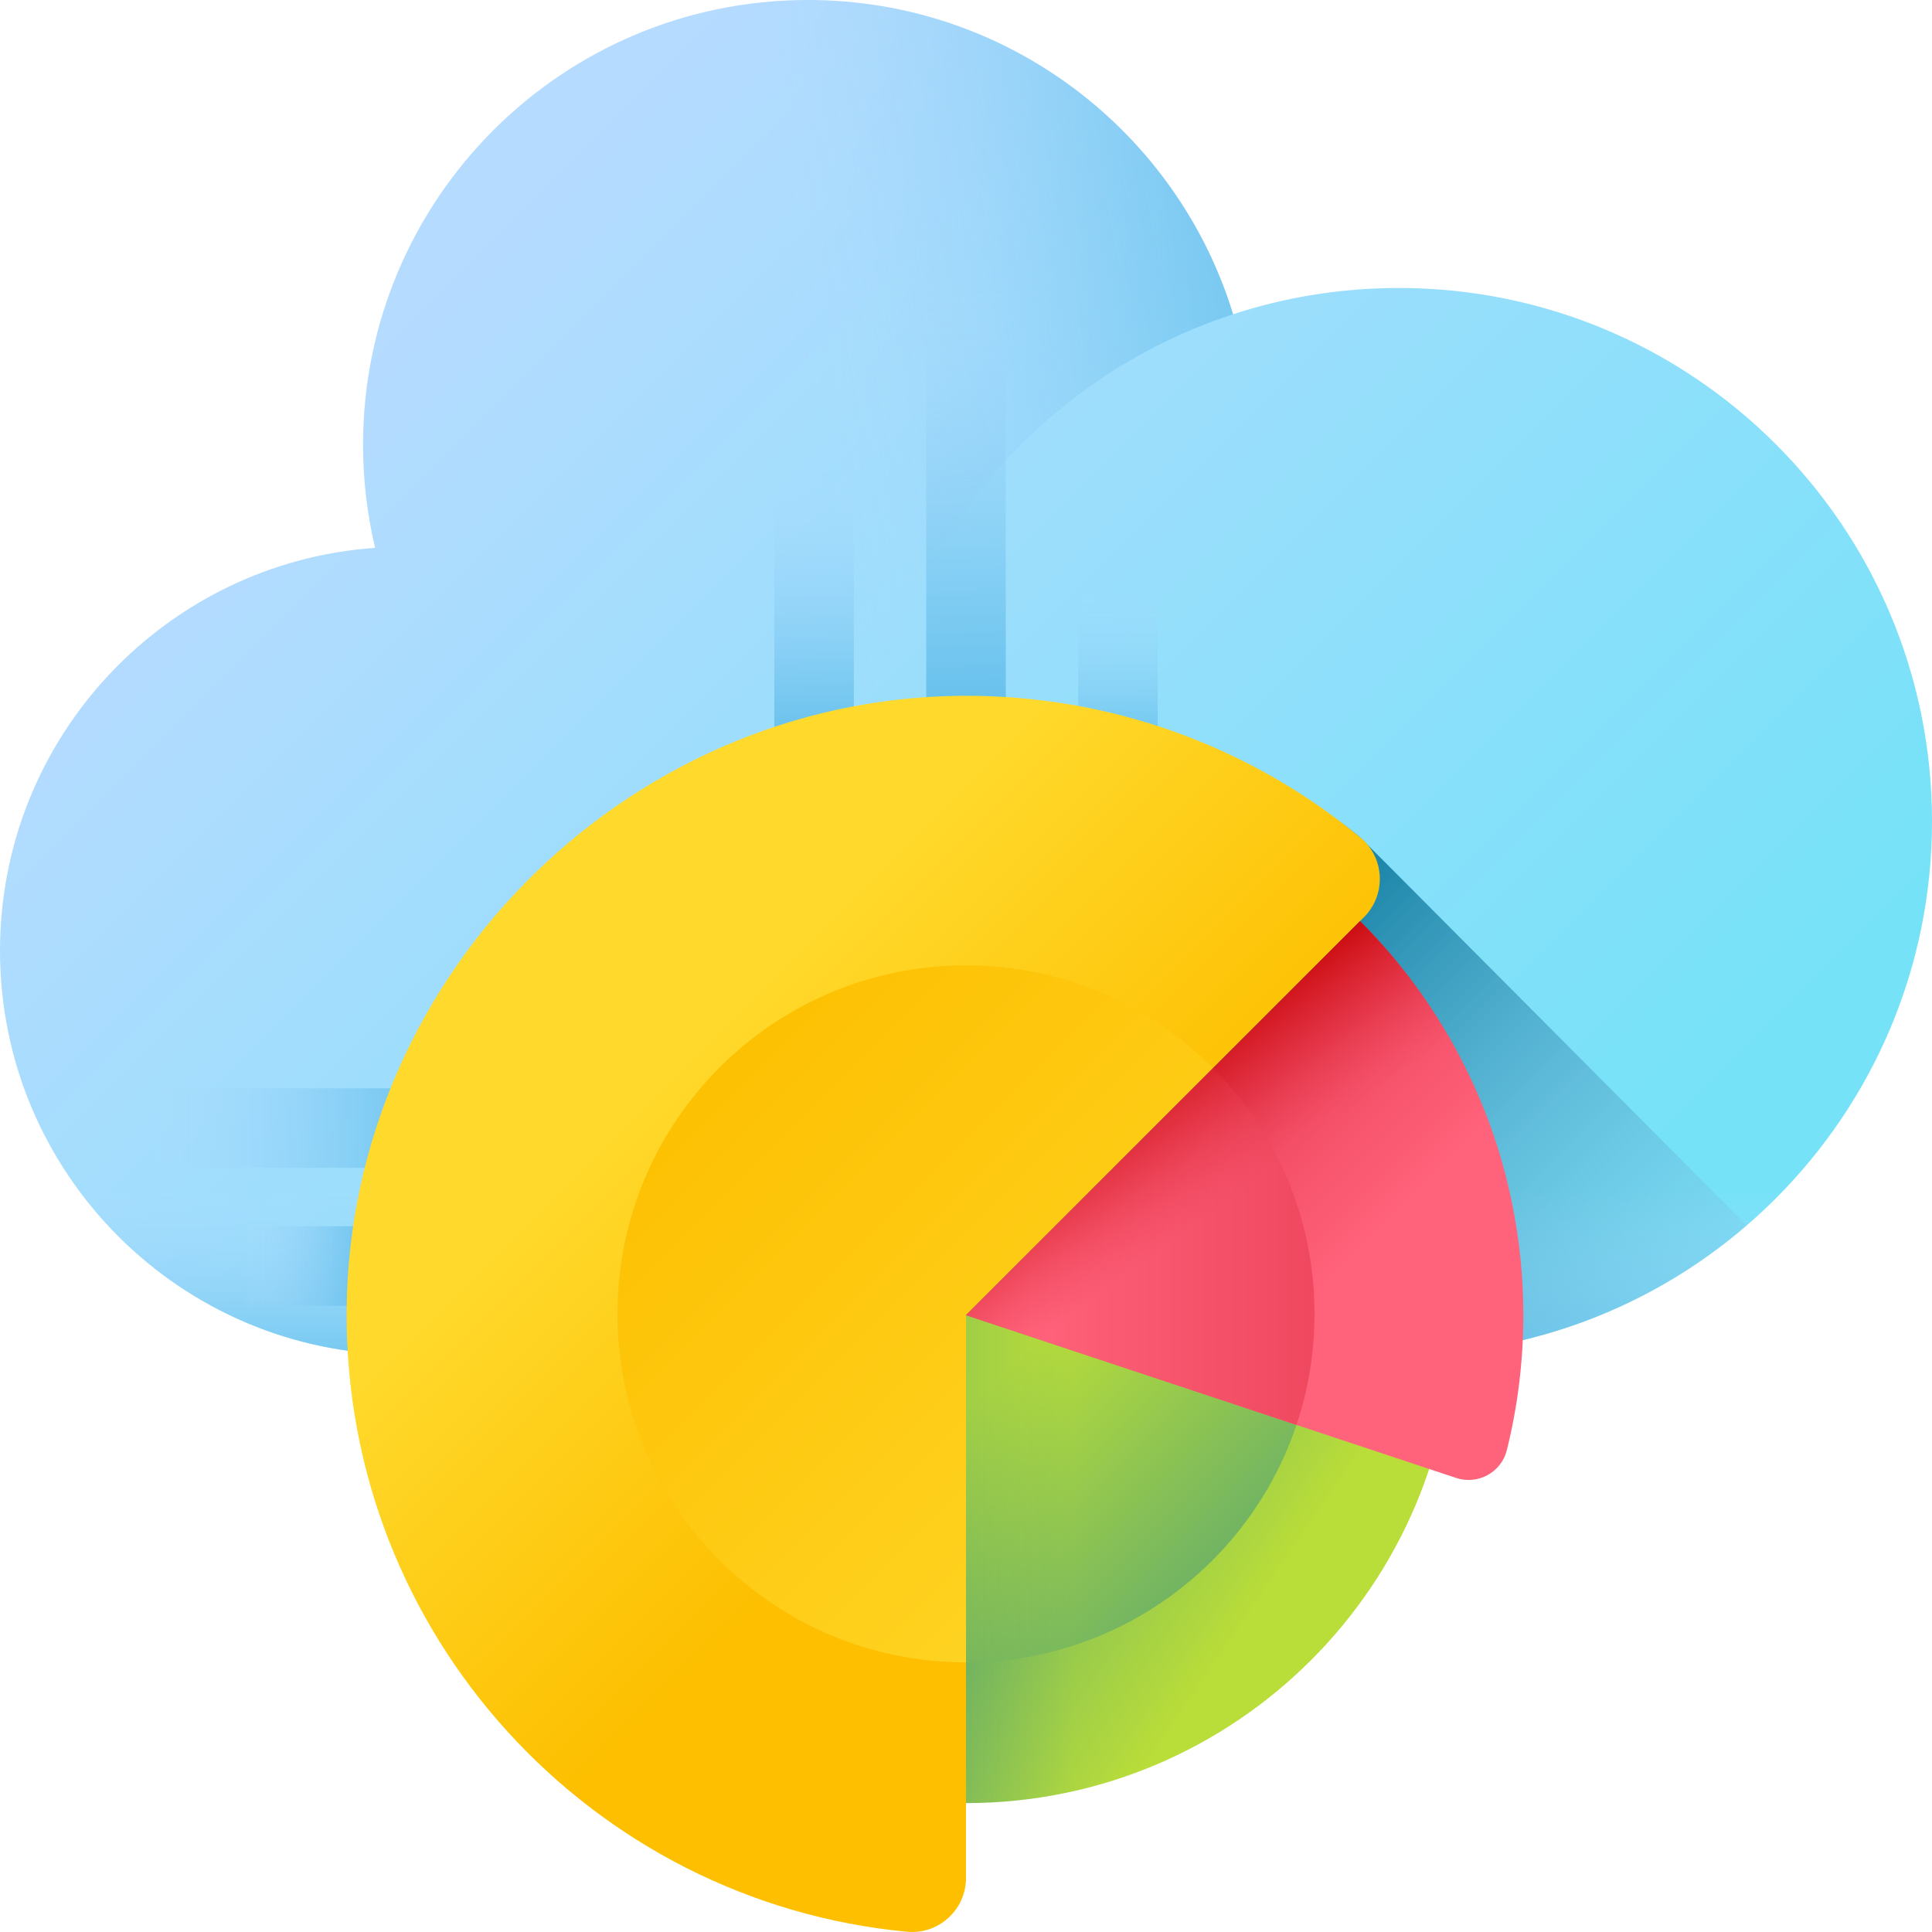 <svg id="Capa_1" enable-background="new 0 0 510 510" height="512" viewBox="0 0 510 510" width="512" xmlns="http://www.w3.org/2000/svg" xmlns:xlink="http://www.w3.org/1999/xlink"><linearGradient id="SVGID_1_" gradientUnits="userSpaceOnUse" x1="108.77" x2="384.977" y1="80.578" y2="356.784"><stop offset="0" stop-color="#b5dbff"/><stop offset="1" stop-color="#76e2f8"/></linearGradient><linearGradient id="lg1"><stop offset="0" stop-color="#b5dbff" stop-opacity="0"/><stop offset=".243" stop-color="#93cef6" stop-opacity=".243"/><stop offset=".576" stop-color="#6abfec" stop-opacity=".576"/><stop offset=".84" stop-color="#51b5e5" stop-opacity=".84"/><stop offset="1" stop-color="#48b2e3"/></linearGradient><linearGradient id="SVGID_2_" gradientUnits="userSpaceOnUse" x1="215.305" x2="393.014" xlink:href="#lg1" y1="116.854" y2="80.72"/><linearGradient id="SVGID_3_" gradientUnits="userSpaceOnUse" x1="251.311" x2="251.311" xlink:href="#lg1" y1="313.944" y2="382.658"/><linearGradient id="SVGID_4_" gradientUnits="userSpaceOnUse" x1="395.996" x2="249.639" y1="459.372" y2="313.015"><stop offset="0" stop-color="#b5dbff" stop-opacity="0"/><stop offset=".173" stop-color="#8fc5e9" stop-opacity=".173"/><stop offset=".454" stop-color="#56a4c8" stop-opacity=".454"/><stop offset=".696" stop-color="#2d8db1" stop-opacity=".696"/><stop offset=".885" stop-color="#147ea2" stop-opacity=".885"/><stop offset="1" stop-color="#0b799d"/></linearGradient><linearGradient id="SVGID_5_" gradientUnits="userSpaceOnUse" x1="214.897" x2="214.897" xlink:href="#lg1" y1="124.953" y2="215.959"/><linearGradient id="SVGID_6_" gradientUnits="userSpaceOnUse" x1="255" x2="255" xlink:href="#lg1" y1="72.208" y2="220.278"/><linearGradient id="SVGID_7_" gradientUnits="userSpaceOnUse" x1="295.103" x2="295.103" xlink:href="#lg1" y1="155.619" y2="213.448"/><linearGradient id="SVGID_8_" gradientUnits="userSpaceOnUse" x1="63.5" x2="109.251" xlink:href="#lg1" y1="334.193" y2="334.193"/><linearGradient id="SVGID_9_" gradientUnits="userSpaceOnUse" x1="39.5" x2="142.751" xlink:href="#lg1" y1="297.779" y2="297.779"/><linearGradient id="lg2"><stop offset="0" stop-color="#ffda2d"/><stop offset="1" stop-color="#fdbf00"/></linearGradient><linearGradient id="SVGID_10_" gradientUnits="userSpaceOnUse" x1="180.312" x2="266.383" xlink:href="#lg2" y1="272.953" y2="359.024"/><linearGradient id="SVGID_11_" gradientUnits="userSpaceOnUse" x1="345.625" x2="179.928" xlink:href="#lg2" y1="437.462" y2="271.764"/><linearGradient id="lg3"><stop offset="0" stop-color="#b9dd39"/><stop offset="1" stop-color="#0b799d"/></linearGradient><linearGradient id="SVGID_12_" gradientUnits="userSpaceOnUse" x1="348.795" x2="201.802" xlink:href="#lg3" y1="399.022" y2="298.527"/><linearGradient id="SVGID_13_" gradientUnits="userSpaceOnUse" x1="277.275" x2="403.911" xlink:href="#lg3" y1="350.058" y2="476.693"/><linearGradient id="SVGID_14_" gradientUnits="userSpaceOnUse" x1="283" x2="83.877" y1="381.57" y2="381.57"><stop offset="0" stop-color="#0b799d" stop-opacity="0"/><stop offset=".364" stop-color="#096380" stop-opacity=".365"/><stop offset=".76" stop-color="#084f67" stop-opacity=".76"/><stop offset="1" stop-color="#07485e"/></linearGradient><linearGradient id="lg4"><stop offset="0" stop-color="#ff637b"/><stop offset="1" stop-color="#e63950"/></linearGradient><linearGradient id="SVGID_15_" gradientUnits="userSpaceOnUse" x1="351.23" x2="298.512" xlink:href="#lg4" y1="339.369" y2="286.651"/><linearGradient id="SVGID_16_" gradientUnits="userSpaceOnUse" x1="271.333" x2="389.003" xlink:href="#lg4" y1="329.044" y2="329.044"/><linearGradient id="SVGID_17_" gradientUnits="userSpaceOnUse" x1="324.092" x2="297.092" y1="317.054" y2="280.054"><stop offset="0" stop-color="#e63950" stop-opacity="0"/><stop offset=".047" stop-color="#e4354b" stop-opacity=".047"/><stop offset=".467" stop-color="#d31822" stop-opacity=".467"/><stop offset=".799" stop-color="#c90709" stop-opacity=".799"/><stop offset="1" stop-color="#c50000"/></linearGradient><g><g><path d="m369.219 76.021c-15.263 0-29.954 2.439-43.717 6.931-14.721-48.028-59.411-82.952-112.262-82.952-64.839 0-117.402 52.563-117.402 117.403 0 9.368 1.104 18.478 3.177 27.213-55.335 3.9-99.015 50.02-99.015 106.347 0 58.885 47.735 106.62 106.62 106.62h262.599c77.751 0 140.781-63.03 140.781-140.781s-63.03-140.781-140.781-140.781z" fill="url(#SVGID_1_)"/><path d="m228.435 216.808c0 5.71.343 11.338 1.007 16.871-5.296.746-10.71 1.125-16.207 1.125-64.84 0-117.395-52.566-117.395-117.407 0-64.828 52.555-117.395 117.395-117.395 52.851 0 97.55 34.926 112.265 82.955-56.346 18.375-97.065 71.356-97.065 133.851z" fill="url(#SVGID_2_)"/><path d="m.821 264.234c6.534 52.621 51.408 93.349 105.799 93.349h262.599c61.107 0 113.112-38.936 132.581-93.349z" fill="url(#SVGID_3_)"/></g><path d="m461.083 323.479-101.954-102.37c-27.506-22.747-65.826-29.224-104.129-29.969-90.129-1.754-157.861 64.706-158.496 154.85-.025 3.548-4.923 7.067-4.725 10.56 4.851.676 9.804 1.033 14.841 1.033h262.599c35.106 0 67.208-12.852 91.864-34.104z" fill="url(#SVGID_4_)"/><g><path d="m204.397 90.071h21v119h-21z" fill="url(#SVGID_5_)"/><path d="m244.5 15.453h21v193.618h-21z" fill="url(#SVGID_6_)"/><path d="m284.603 133.453h21v75.618h-21z" fill="url(#SVGID_7_)"/></g><g><path d="m113 323.693v21h-51.998v-21z" fill="url(#SVGID_8_)"/><path d="m113 287.279v21h-84.603v-21z" fill="url(#SVGID_9_)"/></g><g><path d="m359.129 221.109c-27.506-22.747-62.582-36.664-100.885-37.41-90.129-1.754-166.105 72.146-166.74 162.29-.603 85.578 64.546 156.068 147.923 163.946 8.354.789 15.572-5.807 15.572-14.199v-148.568l105.053-105.053c5.916-5.916 5.524-15.675-.923-21.006z" fill="url(#SVGID_10_)"/><path d="m320.219 281.949c-16.662-16.747-39.729-27.115-65.219-27.115-50.81 0-92 41.19-92 92s41.19 92 92 92v-91.667z" fill="url(#SVGID_11_)"/><path d="m346.078 256.09-91.078 91.078v128.804c71.136 0 128.804-57.667 128.804-128.804 0-35.568-14.417-67.769-37.726-91.078z" fill="url(#SVGID_12_)"/><path d="m320.219 281.949-65.219 65.219v91.667c50.81 0 92-41.19 92-92 0-25.321-10.231-48.25-26.781-64.886z" fill="url(#SVGID_13_)"/><path d="m315 287.168-60 60v128.804c21.668 0 42.081-5.358 60-14.81z" fill="url(#SVGID_14_)"/><path d="m359.029 243.139-104.029 104.029 129.372 42.966c5.734 1.904 11.926-1.437 13.387-7.3 2.846-11.419 4.36-23.365 4.36-35.665 0-40.627-16.467-77.407-43.09-104.03z" fill="url(#SVGID_15_)"/><path d="m342.232 376.138c3.091-9.205 4.768-19.058 4.768-29.304 0-25.32-10.231-48.25-26.781-64.885l-65.219 65.219z" fill="url(#SVGID_16_)"/><path d="m307.598 364.636 80.407-80.407c-7.272-15.34-17.112-29.226-28.977-41.09l-104.028 104.029z" fill="url(#SVGID_17_)"/></g></g></svg>